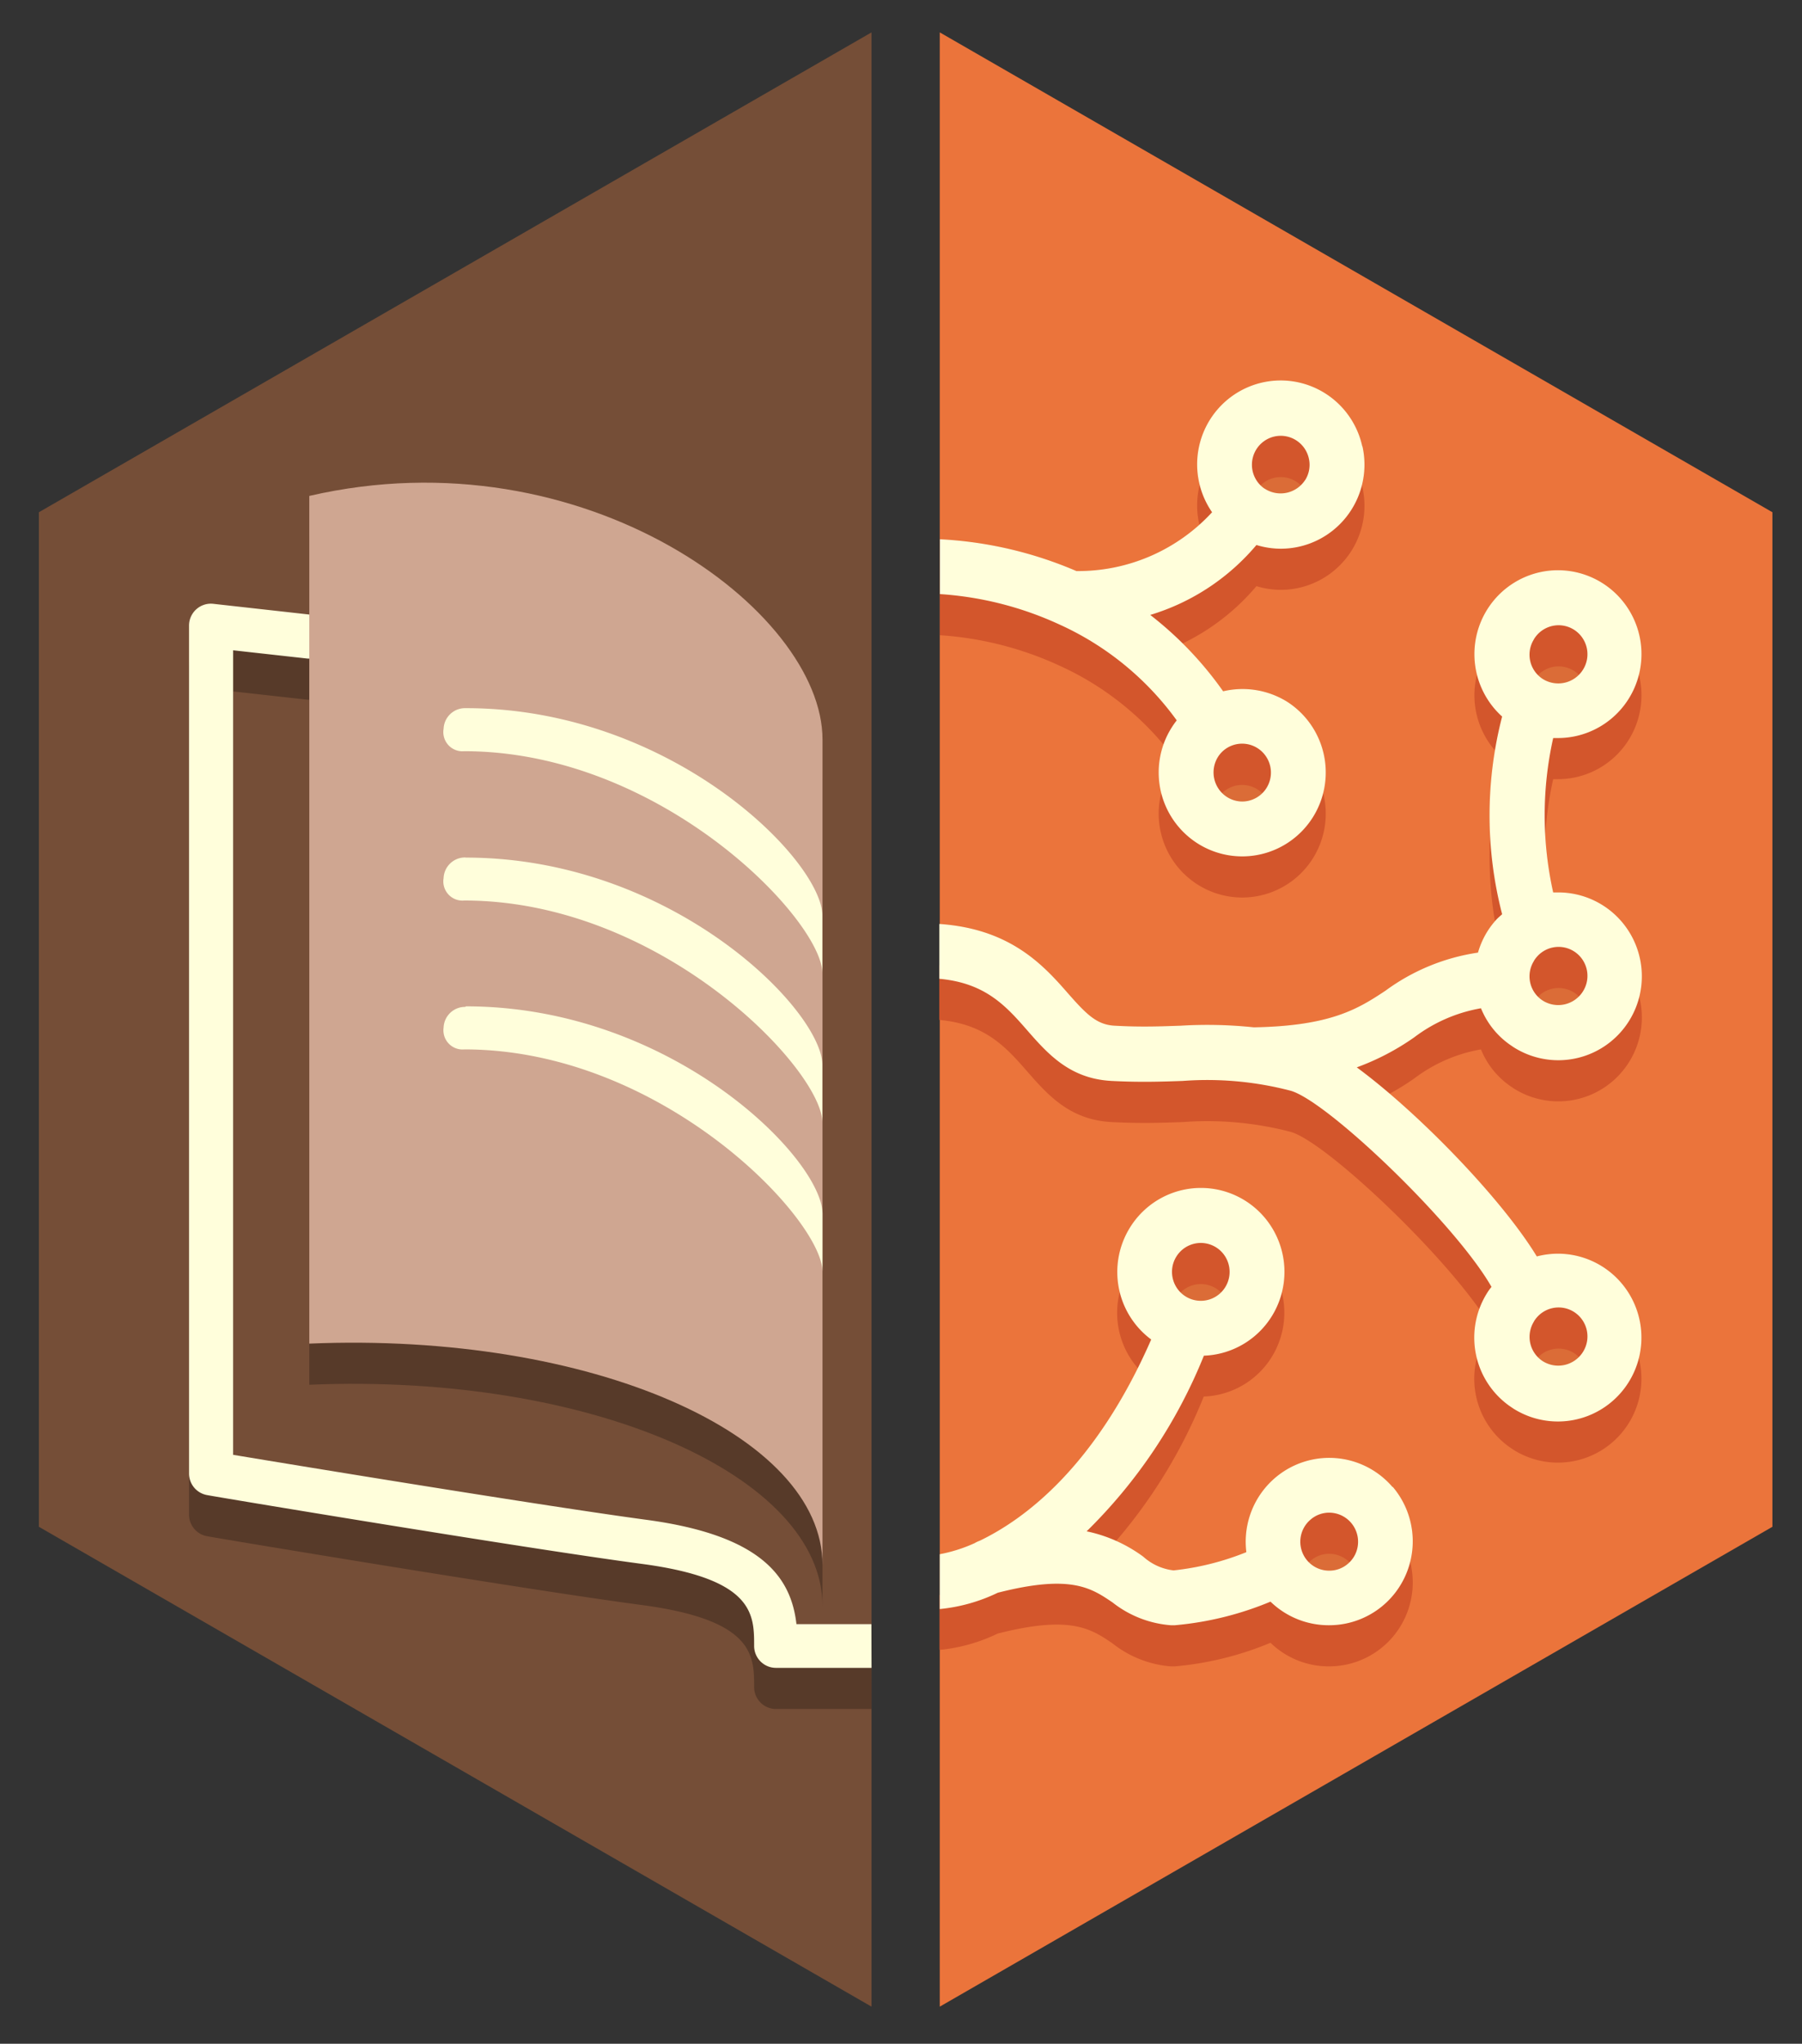 <svg height="144" viewBox="0 0 127 144" width="127" xmlns="http://www.w3.org/2000/svg"><rect x="0" y="0" width="127" height="144" fill="#333333" stroke="none"/><title>BookBrainz_logo</title><g transform="matrix(.962 0 0 .966 2.74 2.282)"><path d="m127 35-61-35v144l61-35z" fill="#eb743b"/><path d="m61 144v-144l-61 35v74z" fill="#754e37"/><g transform="translate(-4.35 -2.82)"><path d="m65.35 125.11h-7a1.6 1.6 0 0 1 -1.6-1.6c0-2.31 0-4.92-8.35-6-8.71-1.16-31.48-4.94-31.71-5a1.6 1.6 0 0 1 -1.34-1.58v-61.84a1.6 1.6 0 0 1 1.78-1.59l7.2.8a1.604 1.604 0 0 1 -.33 3.19l-5.42-.6v58.68c5 .83 22.83 3.74 30.27 4.74 8.47 1.13 10.61 4.2 11 7.61h5.49z" fill="#573a29"/><path d="m61.76 57.4c0-9.4-17.47-22.4-37.6-17.77v61.83c20.67-.86 37.6 6.65 37.6 16.15z" fill="#573a29"/><path d="m35.58 55.11a1.57 1.57 0 0 0 -1.58 1.51 1.4 1.4 0 0 0 1.51 1.63c14.48 0 26.24 12.36 26.24 16.2v-4.2c0-4-11-15.14-26.12-15.14z" fill="#573a29"/><path d="m35.58 66a1.57 1.57 0 0 0 -1.58 1.51 1.4 1.4 0 0 0 1.51 1.63c14.48 0 26.24 12.36 26.24 16.2v-4.19c0-4-11-15.14-26.12-15.14z" fill="#573a29"/><path d="m35.58 76.9a1.57 1.57 0 0 0 -1.58 1.51 1.4 1.4 0 0 0 1.52 1.59c14.48 0 26.24 12.39 26.24 16.23v-4.23c0-4-11-15.14-26.12-15.14z" fill="#573a29"/><path d="m65.35 122.11h-7a1.6 1.6 0 0 1 -1.6-1.6c0-2.31 0-4.92-8.35-6-8.71-1.16-31.48-4.94-31.71-5a1.6 1.6 0 0 1 -1.34-1.58v-61.84a1.6 1.6 0 0 1 1.78-1.59l7.2.8a1.604 1.604 0 0 1 -.33 3.19l-5.42-.6v58.68c5 .83 22.83 3.74 30.27 4.74 8.47 1.13 10.61 4.2 11 7.61h5.49z" fill="#fffedb"/><path d="m61.76 54.4c0-9.4-17.47-22.4-37.6-17.77v61.83c20.67-.86 37.6 6.65 37.6 16.15z" fill="#cfa691"/><path d="m35.58 52.11a1.57 1.57 0 0 0 -1.58 1.51 1.4 1.4 0 0 0 1.51 1.63c14.48 0 26.24 12.36 26.24 16.2v-4.2c0-4-11-15.14-26.12-15.14z" fill="#fffedb"/><path d="m35.58 63a1.57 1.57 0 0 0 -1.58 1.51 1.4 1.4 0 0 0 1.51 1.63c14.48 0 26.24 12.36 26.24 16.2v-4.19c0-4-11-15.14-26.12-15.14z" fill="#fffedb"/><path d="m35.58 73.9a1.57 1.57 0 0 0 -1.58 1.51 1.4 1.4 0 0 0 1.52 1.59c14.48 0 26.24 12.39 26.24 16.23v-4.23c0-4-11-15.14-26.12-15.14z" fill="#fffedb"/><g opacity=".07"><path d="m87.66 94.56a2.11 2.11 0 1 1 -.23 1.6 2.1 2.1 0 0 1 .23-1.6zm12.6 22.36a2.08 2.08 0 0 1 -1.37.51 2.11 2.11 0 0 1 -1.38-3.72 2.08 2.08 0 0 1 1.37-.51 2.12 2.12 0 0 1 2.11 2.28 2.09 2.09 0 0 1 -.73 1.44z"/><path d="m79.36 48.43h.21z"/><path d="m90.73 58.08a2.07 2.07 0 0 1 .67-.66 2.11 2.11 0 1 1 1.11 3.91 2.1 2.1 0 0 1 -1.12-.33 2.13 2.13 0 0 1 -.66-2.92zm6.38-20.19a2.14 2.14 0 0 1 -2.91.65l-.1-.06a2.11 2.11 0 1 1 3.29-2.17 2.08 2.08 0 0 1 -.28 1.58z"/><path d="m113.88 49.49a2.113 2.113 0 1 1 3.57 2.26 2.14 2.14 0 0 1 -2.91.65l-.09-.06a2.1 2.1 0 0 1 -.57-2.85zm0 23.46a2.113 2.113 0 1 1 3.57 2.26 2.14 2.14 0 0 1 -2.91.65l-.09-.06a2.1 2.1 0 0 1 -.57-2.8zm0 26.3a2.113 2.113 0 1 1 3.57 2.26 2.14 2.14 0 0 1 -2.91.65l-.09-.06a2.11 2.11 0 0 1 -.57-2.84z"/><path d="m103.53 108.93a6.12 6.12 0 0 0 -10.72 4.74 19.86 19.86 0 0 1 -5.33 1.33 4 4 0 0 1 -2.22-1 10.71 10.71 0 0 0 -4.15-1.85 37.64 37.64 0 0 0 8.59-12.81 6.12 6.12 0 1 0 -5.48-9.24 6.12 6.12 0 0 0 1.62 8.06c-4.05 9.22-9.22 13.08-12.57 14.68a2 2 0 0 0 -.36.17 11.26 11.26 0 0 1 -2.56.81v4a12.59 12.59 0 0 0 4.25-1.19c5.35-1.36 6.84-.35 8.41.71a7.88 7.88 0 0 0 4.26 1.66h.31a23.61 23.61 0 0 0 7-1.72 6.13 6.13 0 0 0 4.31 1.72 6.12 6.12 0 0 0 4.64-10.1zm-15.87-16.78a2.11 2.11 0 1 1 -.23 1.6 2.1 2.1 0 0 1 .23-1.6zm12.6 22.36a2.08 2.08 0 0 1 -1.37.51 2.11 2.11 0 0 1 -1.38-3.72 2.08 2.08 0 0 1 1.37-.51 2.12 2.12 0 0 1 2.11 2.28 2.09 2.09 0 0 1 -.73 1.44z"/><path d="m79.36 46h.21z"/><path d="m101.3 33a6.12 6.12 0 1 0 -11 4.82 13.35 13.35 0 0 1 -9.94 4.29 29.15 29.15 0 0 0 -10-2.32v4a24.8 24.8 0 0 1 8.74 2.21 21.59 21.59 0 0 1 8.61 7 6.32 6.32 0 0 0 -.38.54 6.12 6.12 0 1 0 8.45-1.91 6.22 6.22 0 0 0 -4.67-.75 26 26 0 0 0 -5.34-5.57 16.35 16.35 0 0 0 7.78-5.1 6.15 6.15 0 0 0 1.77.27 6.13 6.13 0 0 0 6-7.45zm-10.57 22.67a2.07 2.07 0 0 1 .67-.66 2.11 2.11 0 1 1 1.11 3.91 2.1 2.1 0 0 1 -1.12-.33 2.13 2.13 0 0 1 -.66-2.92zm6.38-20.19a2.14 2.14 0 0 1 -2.91.65l-.1-.06a2.11 2.11 0 1 1 3.29-2.17 2.08 2.08 0 0 1 -.28 1.59z"/><path d="m110 74a6 6 0 0 0 2.11 2.65l.28.19a6.12 6.12 0 1 0 3.27-11.29h-.37a25.73 25.73 0 0 1 0-11.26h.34a6.12 6.12 0 1 0 -4.15-1.63l.07.06a28.65 28.65 0 0 0 0 14.42c-.14.13-.29.25-.43.4a6.24 6.24 0 0 0 -.63.82 6.16 6.16 0 0 0 -.71 1.58 15.2 15.2 0 0 0 -6.78 2.78c-2 1.32-4 2.57-9.64 2.67a32.64 32.64 0 0 0 -5.36-.12c-1.43.05-2.91.11-4.85 0-1.33-.07-2.1-.88-3.46-2.42-1.8-2.05-4.22-4.65-9.37-5v4c3.29.3 4.8 1.89 6.36 3.67s3.17 3.62 6.26 3.78c2.12.11 3.76.05 5.21 0a24.22 24.22 0 0 1 7.85.7c2.61.64 12.1 9.67 14.77 14.32-.11.14-.22.28-.31.43a6.1 6.1 0 0 0 1.62 8.25l.28.19a6.12 6.12 0 1 0 3.27-11.29 6.18 6.18 0 0 0 -1.54.2c-2.56-4.19-8.65-10.46-13.19-13.79a18.18 18.18 0 0 0 4.21-2.19 11.31 11.31 0 0 1 4.89-2.12zm3.88-26.92a2.113 2.113 0 1 1 3.57 2.26 2.14 2.14 0 0 1 -2.91.65l-.09-.06a2.1 2.1 0 0 1 -.57-2.84zm0 23.46a2.113 2.113 0 1 1 3.57 2.26 2.14 2.14 0 0 1 -2.91.65l-.09-.06a2.1 2.1 0 0 1 -.57-2.84zm0 26.3a2.113 2.113 0 1 1 3.57 2.26 2.14 2.14 0 0 1 -2.91.65l-.09-.06a2.11 2.11 0 0 1 -.57-2.84z"/></g><path d="m103.53 111.93a6.12 6.12 0 0 0 -10.72 4.74 19.86 19.86 0 0 1 -5.33 1.33 4 4 0 0 1 -2.22-1 10.71 10.71 0 0 0 -4.15-1.85 37.64 37.64 0 0 0 8.58-12.83 6.12 6.12 0 1 0 -5.48-9.24 6.12 6.12 0 0 0 1.62 8.06c-4.05 9.22-9.22 13.08-12.57 14.68a2 2 0 0 0 -.36.17 11.26 11.26 0 0 1 -2.56.81v4a12.59 12.59 0 0 0 4.25-1.19c5.35-1.36 6.84-.35 8.41.71a7.88 7.88 0 0 0 4.27 1.68h.31a23.61 23.61 0 0 0 7-1.72 6.13 6.13 0 0 0 4.31 1.72 6.12 6.12 0 0 0 4.64-10.1zm-15.87-16.78a2.11 2.11 0 1 1 -.23 1.6 2.1 2.1 0 0 1 .23-1.6zm12.6 22.36a2.08 2.08 0 0 1 -1.37.51 2.11 2.11 0 0 1 -1.38-3.72 2.08 2.08 0 0 1 1.37-.51 2.12 2.12 0 0 1 2.11 2.28 2.09 2.09 0 0 1 -.73 1.44z" fill="#d3562c"/><path d="m79.36 48.43h.21z"/><path d="m101.3 36a6.12 6.12 0 1 0 -11 4.82 13.35 13.35 0 0 1 -9.94 4.29 29.15 29.15 0 0 0 -10-2.32v4a24.81 24.81 0 0 1 8.74 2.21 21.59 21.59 0 0 1 8.61 7 6.32 6.32 0 0 0 -.38.54 6.12 6.12 0 1 0 8.45-1.91 6.22 6.22 0 0 0 -4.67-.75 26 26 0 0 0 -5.34-5.57 16.35 16.35 0 0 0 7.78-5.1 6.15 6.15 0 0 0 1.77.27 6.13 6.13 0 0 0 6-7.45zm-10.57 22.68a2.07 2.07 0 0 1 .67-.66 2.11 2.11 0 1 1 1.11 3.91 2.1 2.1 0 0 1 -1.12-.33 2.13 2.13 0 0 1 -.66-2.92zm6.38-20.19a2.14 2.14 0 0 1 -2.91.65l-.1-.06a2.11 2.11 0 1 1 3.29-2.17 2.08 2.08 0 0 1 -.28 1.58z" fill="#d3562c"/><path d="m110 77a6 6 0 0 0 2.11 2.65l.28.19a6.12 6.12 0 1 0 3.27-11.29h-.37a25.73 25.73 0 0 1 0-11.26h.34a6.12 6.12 0 1 0 -4.15-1.63l.07.06a28.65 28.65 0 0 0 0 14.42c-.14.13-.29.25-.43.4a6.24 6.24 0 0 0 -.63.82 6.16 6.16 0 0 0 -.71 1.58 15.2 15.2 0 0 0 -6.78 2.78c-2 1.32-4 2.57-9.64 2.67a32.64 32.64 0 0 0 -5.36-.12c-1.43.05-2.91.11-4.85 0-1.33-.07-2.1-.88-3.46-2.42-1.8-2.05-4.22-4.65-9.37-5v4c3.29.3 4.8 1.89 6.36 3.67s3.17 3.62 6.26 3.78c2.12.11 3.76.05 5.21 0a24.22 24.22 0 0 1 7.85.7c2.61.64 12.1 9.67 14.77 14.32-.11.14-.22.28-.31.43a6.1 6.1 0 0 0 1.62 8.25l.28.19a6.12 6.12 0 1 0 3.27-11.29 6.18 6.18 0 0 0 -1.54.2c-2.56-4.19-8.65-10.46-13.19-13.79a18.18 18.18 0 0 0 4.21-2.19 11.31 11.31 0 0 1 4.89-2.12zm3.88-26.92a2.113 2.113 0 1 1 3.57 2.26 2.14 2.14 0 0 1 -2.91.65l-.09-.06a2.1 2.1 0 0 1 -.57-2.84zm0 23.46a2.113 2.113 0 1 1 3.57 2.26 2.14 2.14 0 0 1 -2.91.65l-.09-.06a2.1 2.1 0 0 1 -.57-2.84zm0 26.3a2.113 2.113 0 1 1 3.57 2.26 2.14 2.14 0 0 1 -2.91.65l-.09-.06a2.11 2.11 0 0 1 -.57-2.84z" fill="#d3562c"/><path d="m103.53 108.93a6.12 6.12 0 0 0 -10.72 4.74 19.86 19.86 0 0 1 -5.33 1.33 4 4 0 0 1 -2.22-1 10.71 10.71 0 0 0 -4.15-1.85 37.64 37.64 0 0 0 8.59-12.81 6.12 6.12 0 1 0 -5.48-9.24 6.12 6.12 0 0 0 1.62 8.06c-4.05 9.22-9.22 13.08-12.57 14.68a2 2 0 0 0 -.36.17 11.26 11.26 0 0 1 -2.56.81v4a12.59 12.59 0 0 0 4.25-1.19c5.35-1.36 6.84-.35 8.41.71a7.88 7.88 0 0 0 4.26 1.66h.31a23.61 23.61 0 0 0 7-1.72 6.13 6.13 0 0 0 4.31 1.72 6.12 6.12 0 0 0 4.64-10.1zm-15.87-16.78a2.11 2.11 0 1 1 -.23 1.6 2.1 2.1 0 0 1 .23-1.6zm12.6 22.36a2.08 2.08 0 0 1 -1.37.51 2.11 2.11 0 0 1 -1.38-3.72 2.08 2.08 0 0 1 1.37-.51 2.12 2.12 0 0 1 2.11 2.28 2.09 2.09 0 0 1 -.73 1.44z" fill="#fffedb"/><path d="m79.36 46h.21z" fill="#fffedb"/><path d="m101.3 33a6.12 6.12 0 1 0 -11 4.82 13.35 13.35 0 0 1 -9.94 4.29 29.15 29.15 0 0 0 -10-2.32v4a24.8 24.8 0 0 1 8.74 2.21 21.59 21.59 0 0 1 8.61 7 6.32 6.32 0 0 0 -.38.54 6.12 6.12 0 1 0 8.45-1.91 6.22 6.22 0 0 0 -4.67-.75 26 26 0 0 0 -5.34-5.57 16.35 16.35 0 0 0 7.78-5.1 6.15 6.15 0 0 0 1.77.27 6.13 6.13 0 0 0 6-7.45zm-10.57 22.67a2.07 2.07 0 0 1 .67-.66 2.11 2.11 0 1 1 1.11 3.91 2.1 2.1 0 0 1 -1.12-.33 2.13 2.13 0 0 1 -.66-2.92zm6.38-20.19a2.14 2.14 0 0 1 -2.91.65l-.1-.06a2.11 2.11 0 1 1 3.29-2.17 2.08 2.08 0 0 1 -.28 1.59z" fill="#fffedb"/><path d="m110 74a6 6 0 0 0 2.11 2.65l.28.19a6.12 6.12 0 1 0 3.27-11.29h-.37a25.73 25.73 0 0 1 0-11.26h.34a6.12 6.12 0 1 0 -4.15-1.63l.07.06a28.65 28.65 0 0 0 0 14.42c-.14.13-.29.25-.43.4a6.24 6.24 0 0 0 -.63.82 6.16 6.16 0 0 0 -.71 1.58 15.2 15.2 0 0 0 -6.78 2.78c-2 1.32-4 2.57-9.64 2.67a32.64 32.64 0 0 0 -5.36-.12c-1.43.05-2.91.11-4.85 0-1.33-.07-2.1-.88-3.46-2.42-1.8-2.05-4.22-4.65-9.37-5v4c3.29.3 4.8 1.89 6.36 3.67s3.17 3.62 6.26 3.78c2.12.11 3.76.05 5.21 0a24.22 24.22 0 0 1 7.85.7c2.61.64 12.1 9.67 14.77 14.32-.11.14-.22.28-.31.43a6.1 6.1 0 0 0 1.62 8.25l.28.19a6.12 6.12 0 1 0 3.27-11.29 6.18 6.18 0 0 0 -1.54.2c-2.56-4.19-8.65-10.46-13.19-13.79a18.18 18.18 0 0 0 4.21-2.19 11.31 11.31 0 0 1 4.89-2.12zm3.88-26.92a2.113 2.113 0 1 1 3.57 2.26 2.14 2.14 0 0 1 -2.91.65l-.09-.06a2.1 2.1 0 0 1 -.57-2.84zm0 23.46a2.113 2.113 0 1 1 3.57 2.26 2.14 2.14 0 0 1 -2.91.65l-.09-.06a2.1 2.1 0 0 1 -.57-2.84zm0 26.3a2.113 2.113 0 1 1 3.57 2.26 2.14 2.14 0 0 1 -2.91.65l-.09-.06a2.11 2.11 0 0 1 -.57-2.84z" fill="#fffedb"/></g></g></svg>